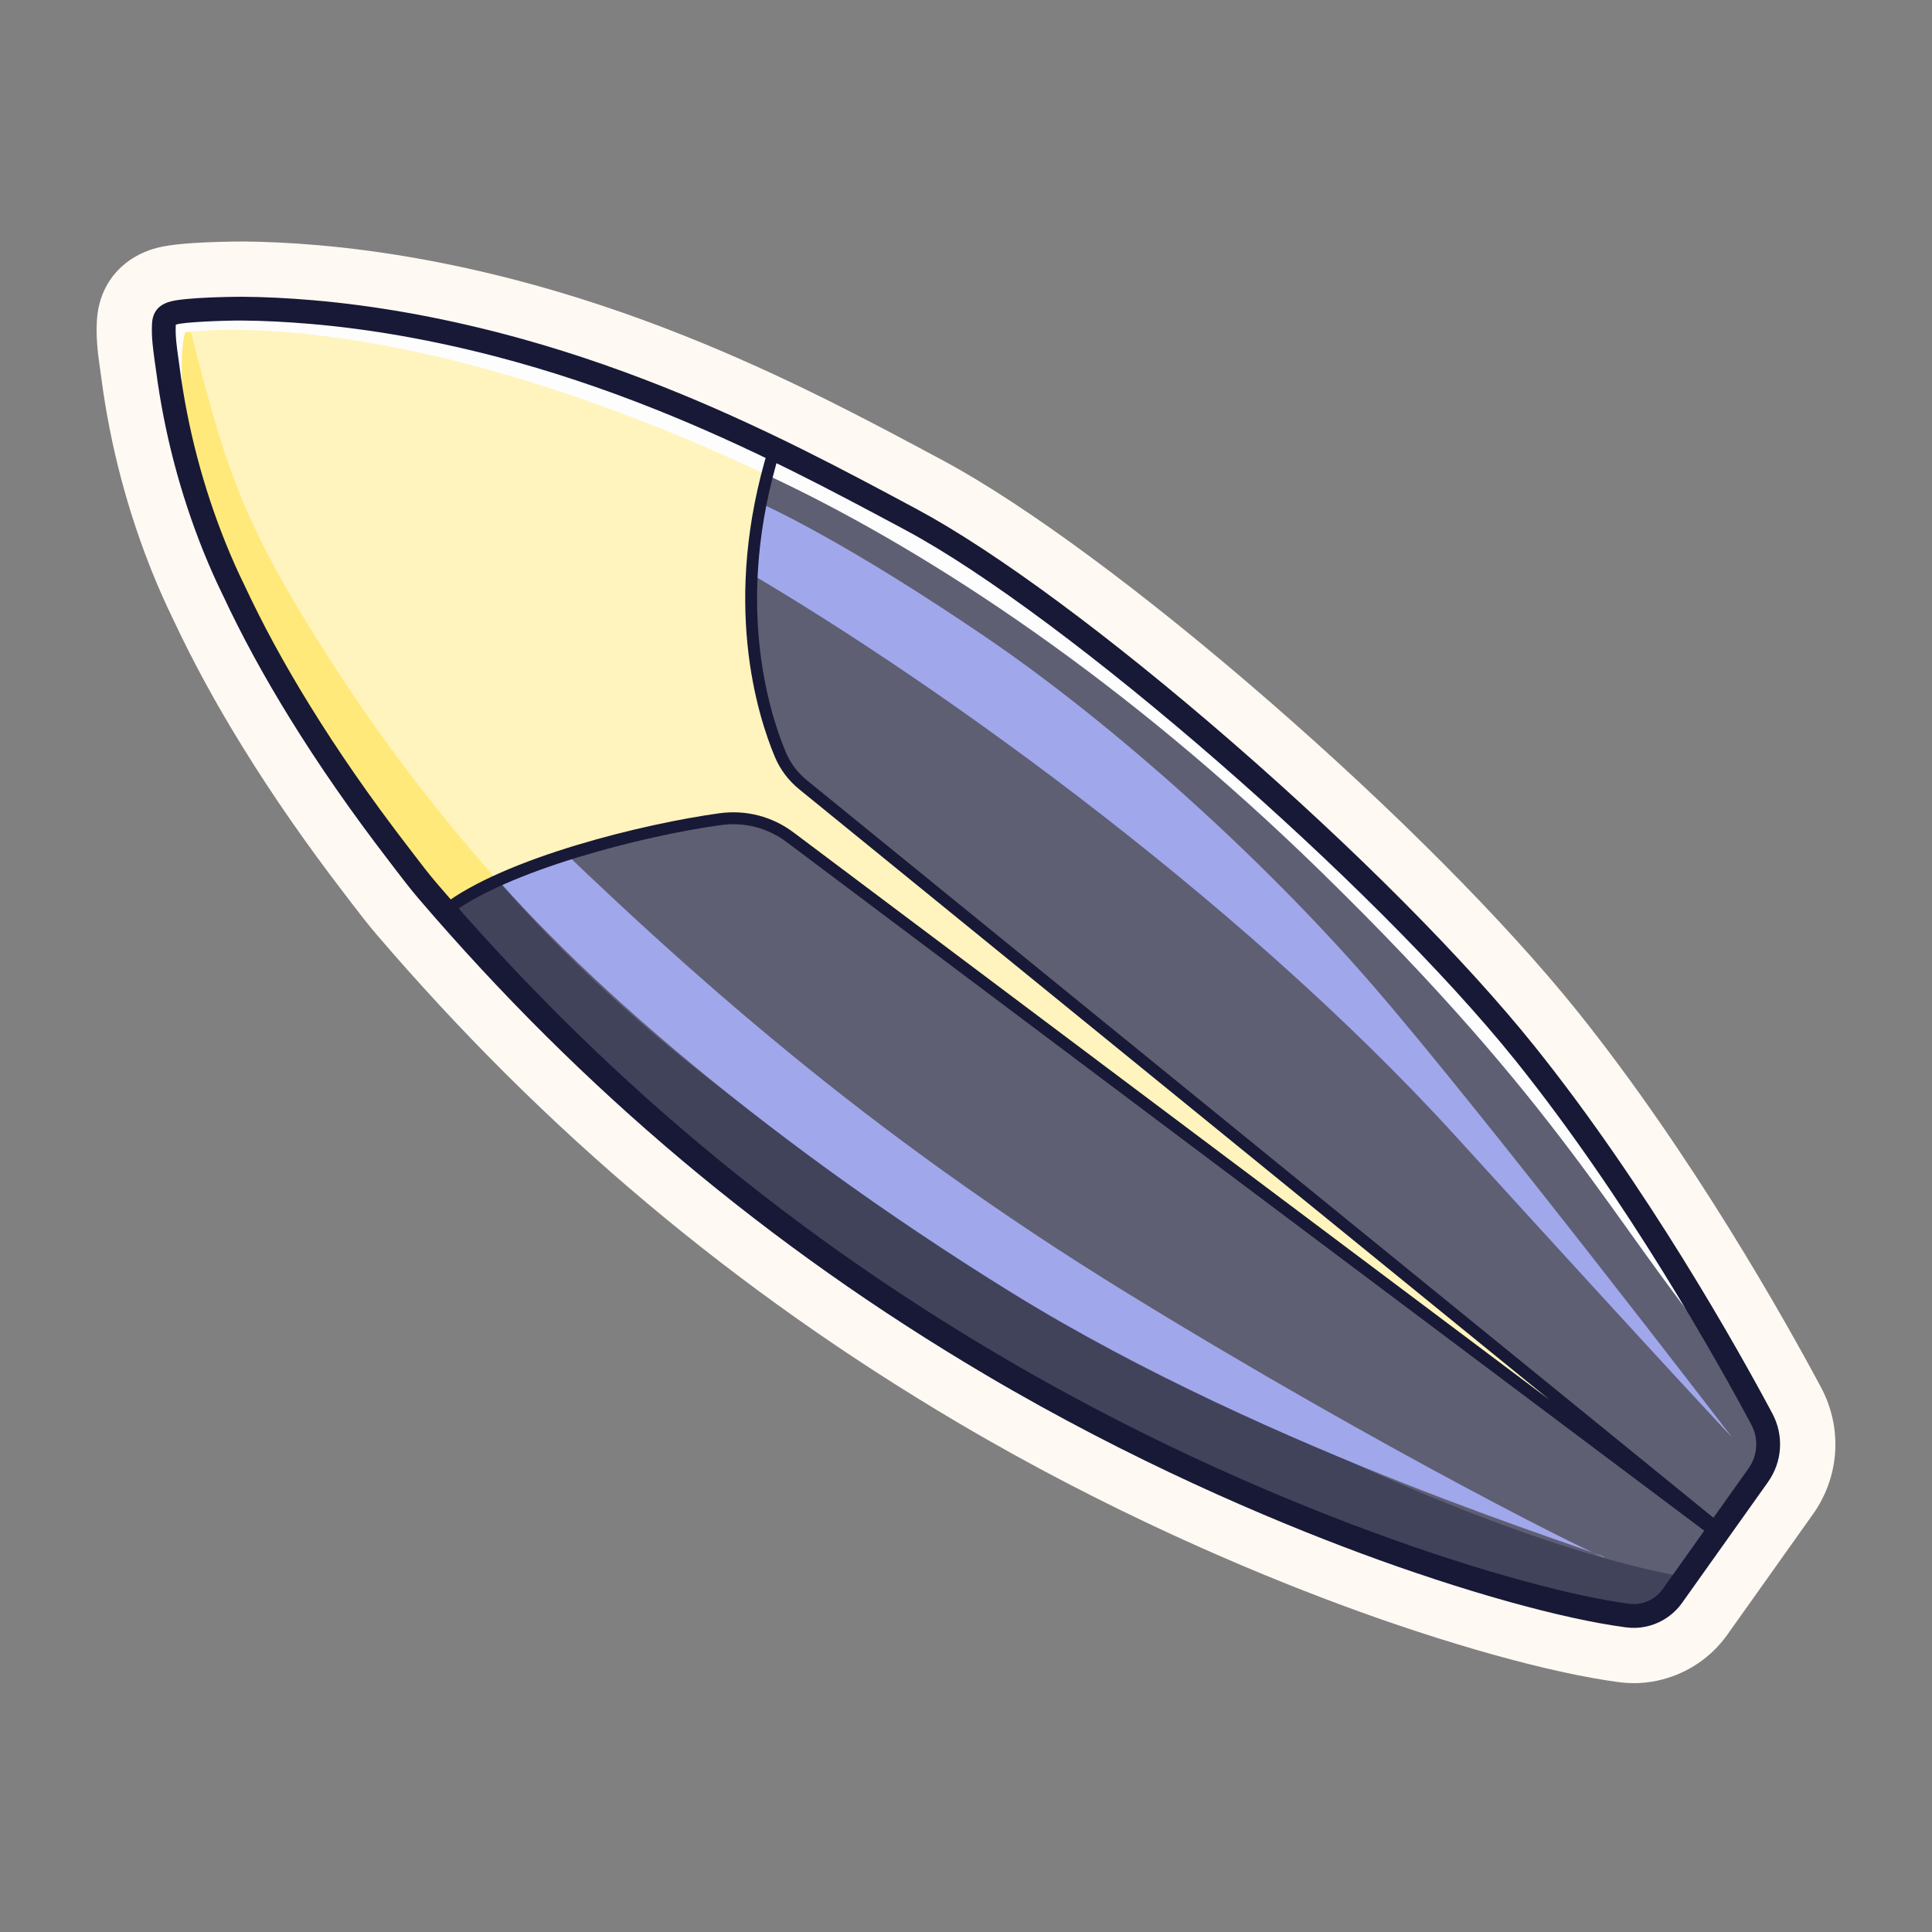 <svg width="56" height="56" viewBox="0 0 56 56" fill="none" xmlns="http://www.w3.org/2000/svg">
<rect x="0" y="0" width="56" height="56" fill="#808080" stroke="none"/>
<g clip-path="url(#clip0_4450_47742)">
<path d="M26.568 14.803C25.455 14.205 24.362 13.623 23.25 13.07C21.833 12.366 20.52 11.775 19.238 11.263C17.67 10.638 16.109 10.12 14.597 9.724C12.701 9.227 10.841 8.898 9.069 8.745C8.33 8.682 7.658 8.649 7.016 8.645C6.998 8.645 5.309 8.648 4.89 8.798C4.794 8.831 4.674 8.885 4.584 8.995C4.475 9.127 4.455 9.279 4.448 9.411C4.431 9.776 4.482 10.134 4.53 10.479C4.542 10.56 4.553 10.639 4.563 10.719C4.8 12.53 5.264 14.302 5.943 15.985C6.118 16.418 6.304 16.839 6.5 17.237C7.041 18.397 7.672 19.558 8.43 20.785C9.27 22.145 10.209 23.498 11.301 24.921C11.358 24.994 11.414 25.067 11.469 25.14C11.688 25.428 11.915 25.725 12.155 26.006C16.926 31.578 22.3 36.093 28.584 39.808C32.837 42.323 36.817 43.999 39.404 44.962C42.394 46.074 45.283 46.883 47.136 47.126C47.726 47.203 48.307 46.963 48.674 46.496C48.69 46.475 48.707 46.453 48.723 46.431L51.207 42.937C51.618 42.359 51.665 41.611 51.331 40.986C50.343 39.137 47.692 34.398 44.429 30.331C42.431 27.842 39.254 24.648 35.712 21.568C32.167 18.485 28.835 16.019 26.567 14.802L26.568 14.803Z" fill="#171936"/>
<path d="M5.329 9.606C5.332 9.843 5.368 10.093 5.406 10.355C5.417 10.438 5.429 10.521 5.44 10.604C5.666 12.34 6.111 14.04 6.762 15.654C6.929 16.067 7.107 16.468 7.293 16.847L7.3 16.863C7.827 17.992 8.443 19.123 9.182 20.321C10.006 21.655 10.928 22.984 12.002 24.383C12.055 24.453 12.109 24.523 12.163 24.593L12.172 24.605C12.384 24.882 12.601 25.169 12.827 25.432C17.534 30.929 22.834 35.383 29.034 39.048C33.232 41.529 37.159 43.184 39.713 44.134C42.643 45.224 45.46 46.016 47.251 46.251C47.531 46.287 47.803 46.176 47.979 45.952C47.988 45.941 47.996 45.929 48.003 45.919L50.487 42.426C50.702 42.124 50.727 41.731 50.552 41.404C49.576 39.577 46.957 34.894 43.74 30.885C41.775 28.435 38.636 25.282 35.133 22.235C31.636 19.194 28.362 16.769 26.15 15.581C25.043 14.987 23.958 14.409 22.857 13.861C21.462 13.167 20.171 12.586 18.911 12.084C17.376 11.472 15.851 10.966 14.374 10.578C12.526 10.094 10.716 9.773 8.993 9.625C8.279 9.563 7.631 9.532 7.012 9.527C6.433 9.527 5.682 9.56 5.329 9.606ZM47.862 47.972C47.589 48.028 47.305 48.039 47.022 48.002C45.106 47.752 42.144 46.924 39.096 45.79C36.474 44.814 32.444 43.116 28.134 40.569C21.764 36.804 16.318 32.228 11.483 26.581C11.227 26.28 10.992 25.973 10.766 25.676L10.757 25.665C10.704 25.597 10.652 25.528 10.599 25.459C9.489 24.013 8.532 22.636 7.677 21.249C6.904 19.995 6.257 18.808 5.702 17.619C5.499 17.204 5.304 16.766 5.122 16.316C4.415 14.563 3.932 12.718 3.687 10.834C3.676 10.758 3.666 10.681 3.655 10.604C3.602 10.236 3.544 9.819 3.564 9.37C3.571 9.232 3.59 8.814 3.899 8.437C4.157 8.122 4.484 8.005 4.591 7.967C4.784 7.898 5.109 7.823 6.065 7.783C6.576 7.762 7.016 7.762 7.02 7.762C7.687 7.766 8.38 7.801 9.143 7.866C10.965 8.023 12.876 8.36 14.821 8.871C16.367 9.276 17.963 9.806 19.564 10.444C20.87 10.965 22.203 11.566 23.642 12.281C24.766 12.84 25.864 13.425 26.984 14.026C29.306 15.273 32.699 17.78 36.291 20.904C39.871 24.017 43.088 27.252 45.116 29.781C48.426 33.906 51.109 38.702 52.109 40.573C52.602 41.496 52.532 42.599 51.926 43.452L49.442 46.946C49.418 46.979 49.393 47.013 49.367 47.046C48.988 47.529 48.448 47.854 47.86 47.974L47.862 47.972Z" fill="#FFF9F3"/>
<path d="M6.169 10.309C6.178 10.375 6.187 10.44 6.196 10.506C6.415 12.179 6.843 13.815 7.469 15.37C7.629 15.765 7.8 16.15 7.977 16.511L7.981 16.518L7.989 16.534L7.992 16.541C8.505 17.643 9.108 18.749 9.831 19.921C10.64 21.233 11.549 22.54 12.607 23.918C12.661 23.988 12.715 24.059 12.77 24.131L12.778 24.142C12.985 24.412 13.196 24.69 13.407 24.936C18.057 30.369 23.295 34.77 29.422 38.391C33.572 40.844 37.453 42.479 39.979 43.419C42.858 44.492 45.614 45.267 47.35 45.495C47.359 45.495 47.368 45.495 47.38 45.48L49.866 41.983C49.914 41.916 49.919 41.835 49.88 41.762C48.914 39.954 46.322 35.32 43.145 31.361C41.206 28.946 38.104 25.829 34.633 22.81C31.177 19.804 27.952 17.414 25.789 16.253C24.688 15.662 23.611 15.087 22.518 14.544C21.141 13.86 19.869 13.287 18.628 12.792C17.123 12.192 15.627 11.695 14.18 11.316C12.374 10.842 10.606 10.529 8.927 10.384C8.234 10.325 7.605 10.294 7.007 10.289C6.74 10.289 6.441 10.296 6.169 10.308V10.309ZM47.359 47.02C47.291 47.02 47.222 47.015 47.153 47.006C45.308 46.765 42.428 45.958 39.447 44.848C36.864 43.886 32.892 42.213 28.646 39.704C22.374 35.996 17.009 31.49 12.248 25.928C12.009 25.648 11.785 25.354 11.568 25.068L11.557 25.055C11.504 24.986 11.451 24.916 11.398 24.847C10.308 23.428 9.371 22.078 8.533 20.721C7.779 19.499 7.151 18.343 6.611 17.188L6.607 17.18C6.414 16.786 6.228 16.368 6.055 15.939C5.381 14.265 4.919 12.504 4.684 10.703C4.673 10.623 4.663 10.543 4.651 10.463C4.612 10.188 4.572 9.904 4.566 9.62C4.566 9.576 4.569 9.535 4.575 9.494C4.573 9.471 4.572 9.447 4.572 9.423C4.572 9.002 4.913 8.662 5.333 8.662H5.334C5.499 8.662 5.652 8.714 5.777 8.804C6.178 8.779 6.651 8.766 7.011 8.766C7.656 8.771 8.324 8.804 9.058 8.867C10.824 9.019 12.677 9.347 14.566 9.842C16.072 10.238 17.629 10.754 19.192 11.377C20.472 11.888 21.781 12.477 23.195 13.18C24.306 13.732 25.397 14.314 26.509 14.911C28.769 16.124 32.094 18.585 35.632 21.661C39.169 24.736 42.34 27.925 44.333 30.409C47.592 34.468 50.238 39.199 51.224 41.045C51.536 41.63 51.492 42.328 51.108 42.868L48.624 46.361C48.609 46.382 48.593 46.403 48.575 46.425C48.277 46.806 47.832 47.02 47.358 47.02H47.359ZM7.018 8.523C6.987 8.523 6.57 8.524 6.099 8.544C5.446 8.57 5.037 8.616 4.849 8.684C4.778 8.709 4.614 8.767 4.489 8.92C4.341 9.101 4.332 9.315 4.327 9.406C4.31 9.783 4.361 10.146 4.41 10.498C4.422 10.578 4.433 10.656 4.444 10.736C4.681 12.557 5.148 14.338 5.83 16.031C6.004 16.464 6.191 16.885 6.387 17.283L6.393 17.296C6.936 18.459 7.568 19.621 8.326 20.849C9.169 22.213 10.109 23.569 11.205 24.995C11.256 25.062 11.307 25.129 11.358 25.196L11.372 25.214C11.593 25.503 11.82 25.801 12.063 26.086C16.842 31.669 22.225 36.191 28.522 39.913C32.784 42.432 36.769 44.111 39.361 45.077C42.359 46.192 45.259 47.004 47.121 47.248C47.315 47.273 47.513 47.266 47.708 47.227C48.129 47.141 48.506 46.909 48.77 46.574C48.787 46.551 48.805 46.527 48.821 46.504L51.306 43.009C51.744 42.394 51.794 41.597 51.438 40.931C50.447 39.079 47.793 34.332 44.522 30.257C42.521 27.763 39.339 24.563 35.791 21.479C32.24 18.39 28.898 15.918 26.623 14.697C25.509 14.1 24.417 13.517 23.302 12.963C21.882 12.257 20.567 11.665 19.282 11.152C17.709 10.524 16.144 10.005 14.628 9.607C12.725 9.109 10.857 8.778 9.077 8.625C8.336 8.561 7.662 8.528 7.016 8.524L7.018 8.523ZM47.351 48.786C47.209 48.786 47.066 48.777 46.924 48.758C44.956 48.499 41.93 47.657 38.832 46.504C36.181 45.518 32.106 43.801 27.748 41.225C21.305 37.417 15.797 32.789 10.906 27.076C10.635 26.759 10.395 26.443 10.162 26.139L10.148 26.12C10.098 26.054 10.048 25.988 9.997 25.923C8.87 24.455 7.901 23.057 7.031 21.648C6.242 20.372 5.585 19.16 5.017 17.947C4.806 17.517 4.605 17.064 4.418 16.6C3.687 14.788 3.187 12.881 2.934 10.932C2.924 10.859 2.914 10.785 2.903 10.711C2.848 10.329 2.781 9.854 2.806 9.334C2.831 8.798 3.001 8.334 3.311 7.955C3.573 7.636 3.917 7.399 4.338 7.249C4.597 7.157 4.982 7.065 6.036 7.022C6.542 7.001 6.968 7 7.027 7C7.714 7.004 8.428 7.04 9.21 7.106C11.076 7.267 13.029 7.612 15.016 8.133C16.592 8.547 18.219 9.086 19.849 9.736C21.174 10.264 22.526 10.873 23.983 11.597C25.118 12.161 26.221 12.75 27.346 13.354C29.716 14.627 33.16 17.169 36.792 20.328C40.406 23.47 43.657 26.741 45.713 29.303C49.063 33.477 51.773 38.323 52.783 40.213C53.413 41.392 53.324 42.802 52.548 43.892L50.065 47.386C50.034 47.429 50.001 47.473 49.968 47.516C49.482 48.134 48.788 48.561 48.014 48.72C47.794 48.765 47.572 48.788 47.35 48.788L47.351 48.786Z" fill="#FFF9F3"/>
<path d="M48.477 46.259L50.962 42.765C51.304 42.285 51.344 41.652 51.066 41.132C50.055 39.241 47.431 34.556 44.194 30.523C40.027 25.329 31.142 17.603 26.425 15.071C21.726 12.549 14.362 8.582 5.198 8.977C5.136 8.979 5.083 9.021 5.066 9.081C4.672 10.473 4.659 16.21 12.385 25.813C15.377 29.309 20.544 34.707 28.739 39.551C36.204 43.965 43.852 46.394 47.177 46.83C47.682 46.896 48.182 46.675 48.477 46.26V46.259Z" fill="#5E5F73"/>
<path d="M31.79 38.607C19.172 31.514 15.518 26.79 12.976 23.838C12.976 23.838 11.951 23.638 10.835 23.426C11.36 24.147 11.929 24.892 12.549 25.663C15.541 29.159 20.708 34.557 28.903 39.401C36.388 43.826 44.056 46.257 47.366 46.684C47.856 46.746 48.34 46.533 48.627 46.13L48.916 45.725C46.838 45.373 41.371 43.993 31.79 38.607H31.79Z" fill="#41435B"/>
<path d="M20.981 16.181C26.506 19.317 35.783 25.89 42.208 32.949C48.633 40.007 50.205 41.663 50.205 41.663C50.205 41.663 43.058 32.341 39.829 28.606C36.6 24.871 32.249 20.963 28.514 18.427C24.778 15.89 22.337 14.664 21.448 14.336C20.62 15.121 20.981 16.181 20.981 16.181Z" fill="#A0A7EB"/>
<path d="M15.219 23.602C19.9 28.157 25.082 32.816 32.666 37.477C40.253 42.139 46.589 45.268 46.501 45.135C46.413 45 36.892 42.142 29.361 37.492C21.832 32.842 16.052 27.713 13.357 24.203C14.717 23.788 15.219 23.602 15.219 23.602Z" fill="#A0A7EB"/>
<path d="M5.156 8.974C5.12 8.976 5.09 9 5.079 9.033C4.673 10.345 4.575 16.101 12.385 25.809C12.549 26 12.719 26.197 12.896 26.399L12.905 26.395C14.832 24.898 19.538 23.845 21.445 23.675C21.833 23.641 22.219 23.752 22.53 23.986C25.601 26.298 43.534 39.751 49.732 44.401C49.755 44.418 49.788 44.413 49.805 44.389C49.822 44.367 49.816 44.336 49.796 44.319L22.896 22.434C22.889 22.428 22.882 22.42 22.876 22.41C22.736 22.158 20.781 18.497 22.428 13.082C22.441 13.042 22.423 13 22.385 12.982C17.897 10.821 12.033 8.669 5.156 8.974Z" fill="#FFF4BD"/>
<path d="M9.641 19.242C6.798 14.821 6.512 13.406 5.325 8.824C5.304 8.825 5.283 8.826 5.262 8.827C4.842 10.024 4.622 15.806 12.548 25.659C12.712 25.85 12.883 26.047 13.059 26.249L13.07 26.244C13.422 25.971 13.868 25.711 14.374 25.47C13.146 24.086 11.356 21.911 9.641 19.242Z" fill="#FFE97A"/>
<path d="M26.42 15.31C21.703 12.778 14.303 8.792 5.092 9.219C4.868 9.862 4.7 11.824 5.817 15.027C4.945 10.726 5.368 9.637 5.368 9.637C5.368 9.637 11.509 8.631 22.596 13.939C27.028 16.06 32.627 19.735 38.294 25.27C45.339 32.15 46.717 35.386 49.835 39.169C48.513 36.877 46.508 33.653 44.189 30.762C40.02 25.569 31.136 17.842 26.42 15.311V15.31Z" fill="#FDFDFD"/>
<path d="M5.096 9.411C5.096 9.419 5.095 9.429 5.094 9.442C5.08 9.747 5.124 10.06 5.171 10.39C5.182 10.473 5.194 10.555 5.205 10.637C5.434 12.393 5.884 14.111 6.542 15.744C6.712 16.163 6.892 16.571 7.082 16.955L7.085 16.962C7.616 18.1 8.235 19.241 8.98 20.446C9.808 21.788 10.735 23.123 11.814 24.528C11.871 24.601 11.927 24.675 11.984 24.749C12.197 25.029 12.418 25.32 12.647 25.587C17.371 31.105 22.692 35.575 28.914 39.252C36.57 43.778 44.206 46.091 47.221 46.486C47.6 46.536 47.973 46.372 48.197 46.058L50.681 42.564C50.949 42.187 50.98 41.7 50.762 41.292C49.782 39.459 47.154 34.761 43.925 30.738C39.817 25.619 30.904 17.865 26.262 15.373C25.152 14.778 24.065 14.198 22.963 13.65C21.562 12.954 20.265 12.37 18.999 11.865C17.456 11.249 15.921 10.74 14.434 10.35C12.574 9.862 10.749 9.539 9.014 9.39C8.292 9.328 7.637 9.296 7.011 9.291C6.48 9.288 5.311 9.335 5.107 9.407L5.096 9.411ZM47.699 47.15C47.515 47.188 47.324 47.196 47.131 47.17C45.275 46.927 42.381 46.117 39.39 45.004C36.8 44.039 32.82 42.362 28.562 39.846C22.274 36.129 16.896 31.611 12.123 26.035C11.882 25.752 11.655 25.455 11.435 25.167C11.379 25.093 11.324 25.02 11.268 24.947C10.174 23.524 9.235 22.17 8.394 20.808C7.636 19.58 7.005 18.418 6.462 17.256C6.266 16.857 6.078 16.435 5.903 16.002C5.223 14.314 4.758 12.539 4.521 10.725C4.51 10.645 4.499 10.566 4.487 10.486C4.439 10.138 4.388 9.779 4.405 9.409C4.408 9.326 4.418 9.13 4.55 8.969C4.648 8.85 4.775 8.793 4.876 8.758C5.307 8.604 6.999 8.602 7.016 8.602C7.66 8.606 8.333 8.639 9.073 8.702C10.848 8.855 12.71 9.184 14.609 9.682C16.122 10.079 17.685 10.597 19.254 11.223C20.538 11.735 21.852 12.326 23.27 13.031C24.382 13.584 25.474 14.167 26.588 14.765C28.857 15.984 32.194 18.451 35.742 21.536C39.285 24.617 42.464 27.813 44.463 30.304C47.729 34.373 50.382 39.116 51.37 40.966C51.713 41.606 51.664 42.371 51.243 42.962L48.759 46.456C48.501 46.82 48.12 47.062 47.7 47.149L47.699 47.15Z" fill="#171936"/>
<path d="M49.813 44.679L49.671 44.572C45.914 41.754 26.963 27.537 22.8 24.407C22.255 23.997 21.582 23.822 20.907 23.914C18.629 24.224 14.674 25.242 13.011 26.534L12.801 26.261C14.609 24.856 18.704 23.866 20.859 23.572C21.625 23.468 22.388 23.666 23.006 24.132C26.166 26.507 37.841 35.267 44.929 40.585L23.167 22.879C22.858 22.629 22.614 22.305 22.462 21.944C21.951 20.728 20.907 17.417 22.284 12.965L22.613 13.067C21.27 17.41 22.282 20.629 22.781 21.811C22.911 22.12 23.119 22.397 23.384 22.613L50.067 44.321L49.812 44.68L49.813 44.679Z" fill="#171936"/>
</g>
<defs>
<clipPath id="clip0_4450_47742">
<rect width="50.4" height="41.787" fill="white" transform="translate(2.8 7)"/>
</clipPath>
</defs>
</svg>
